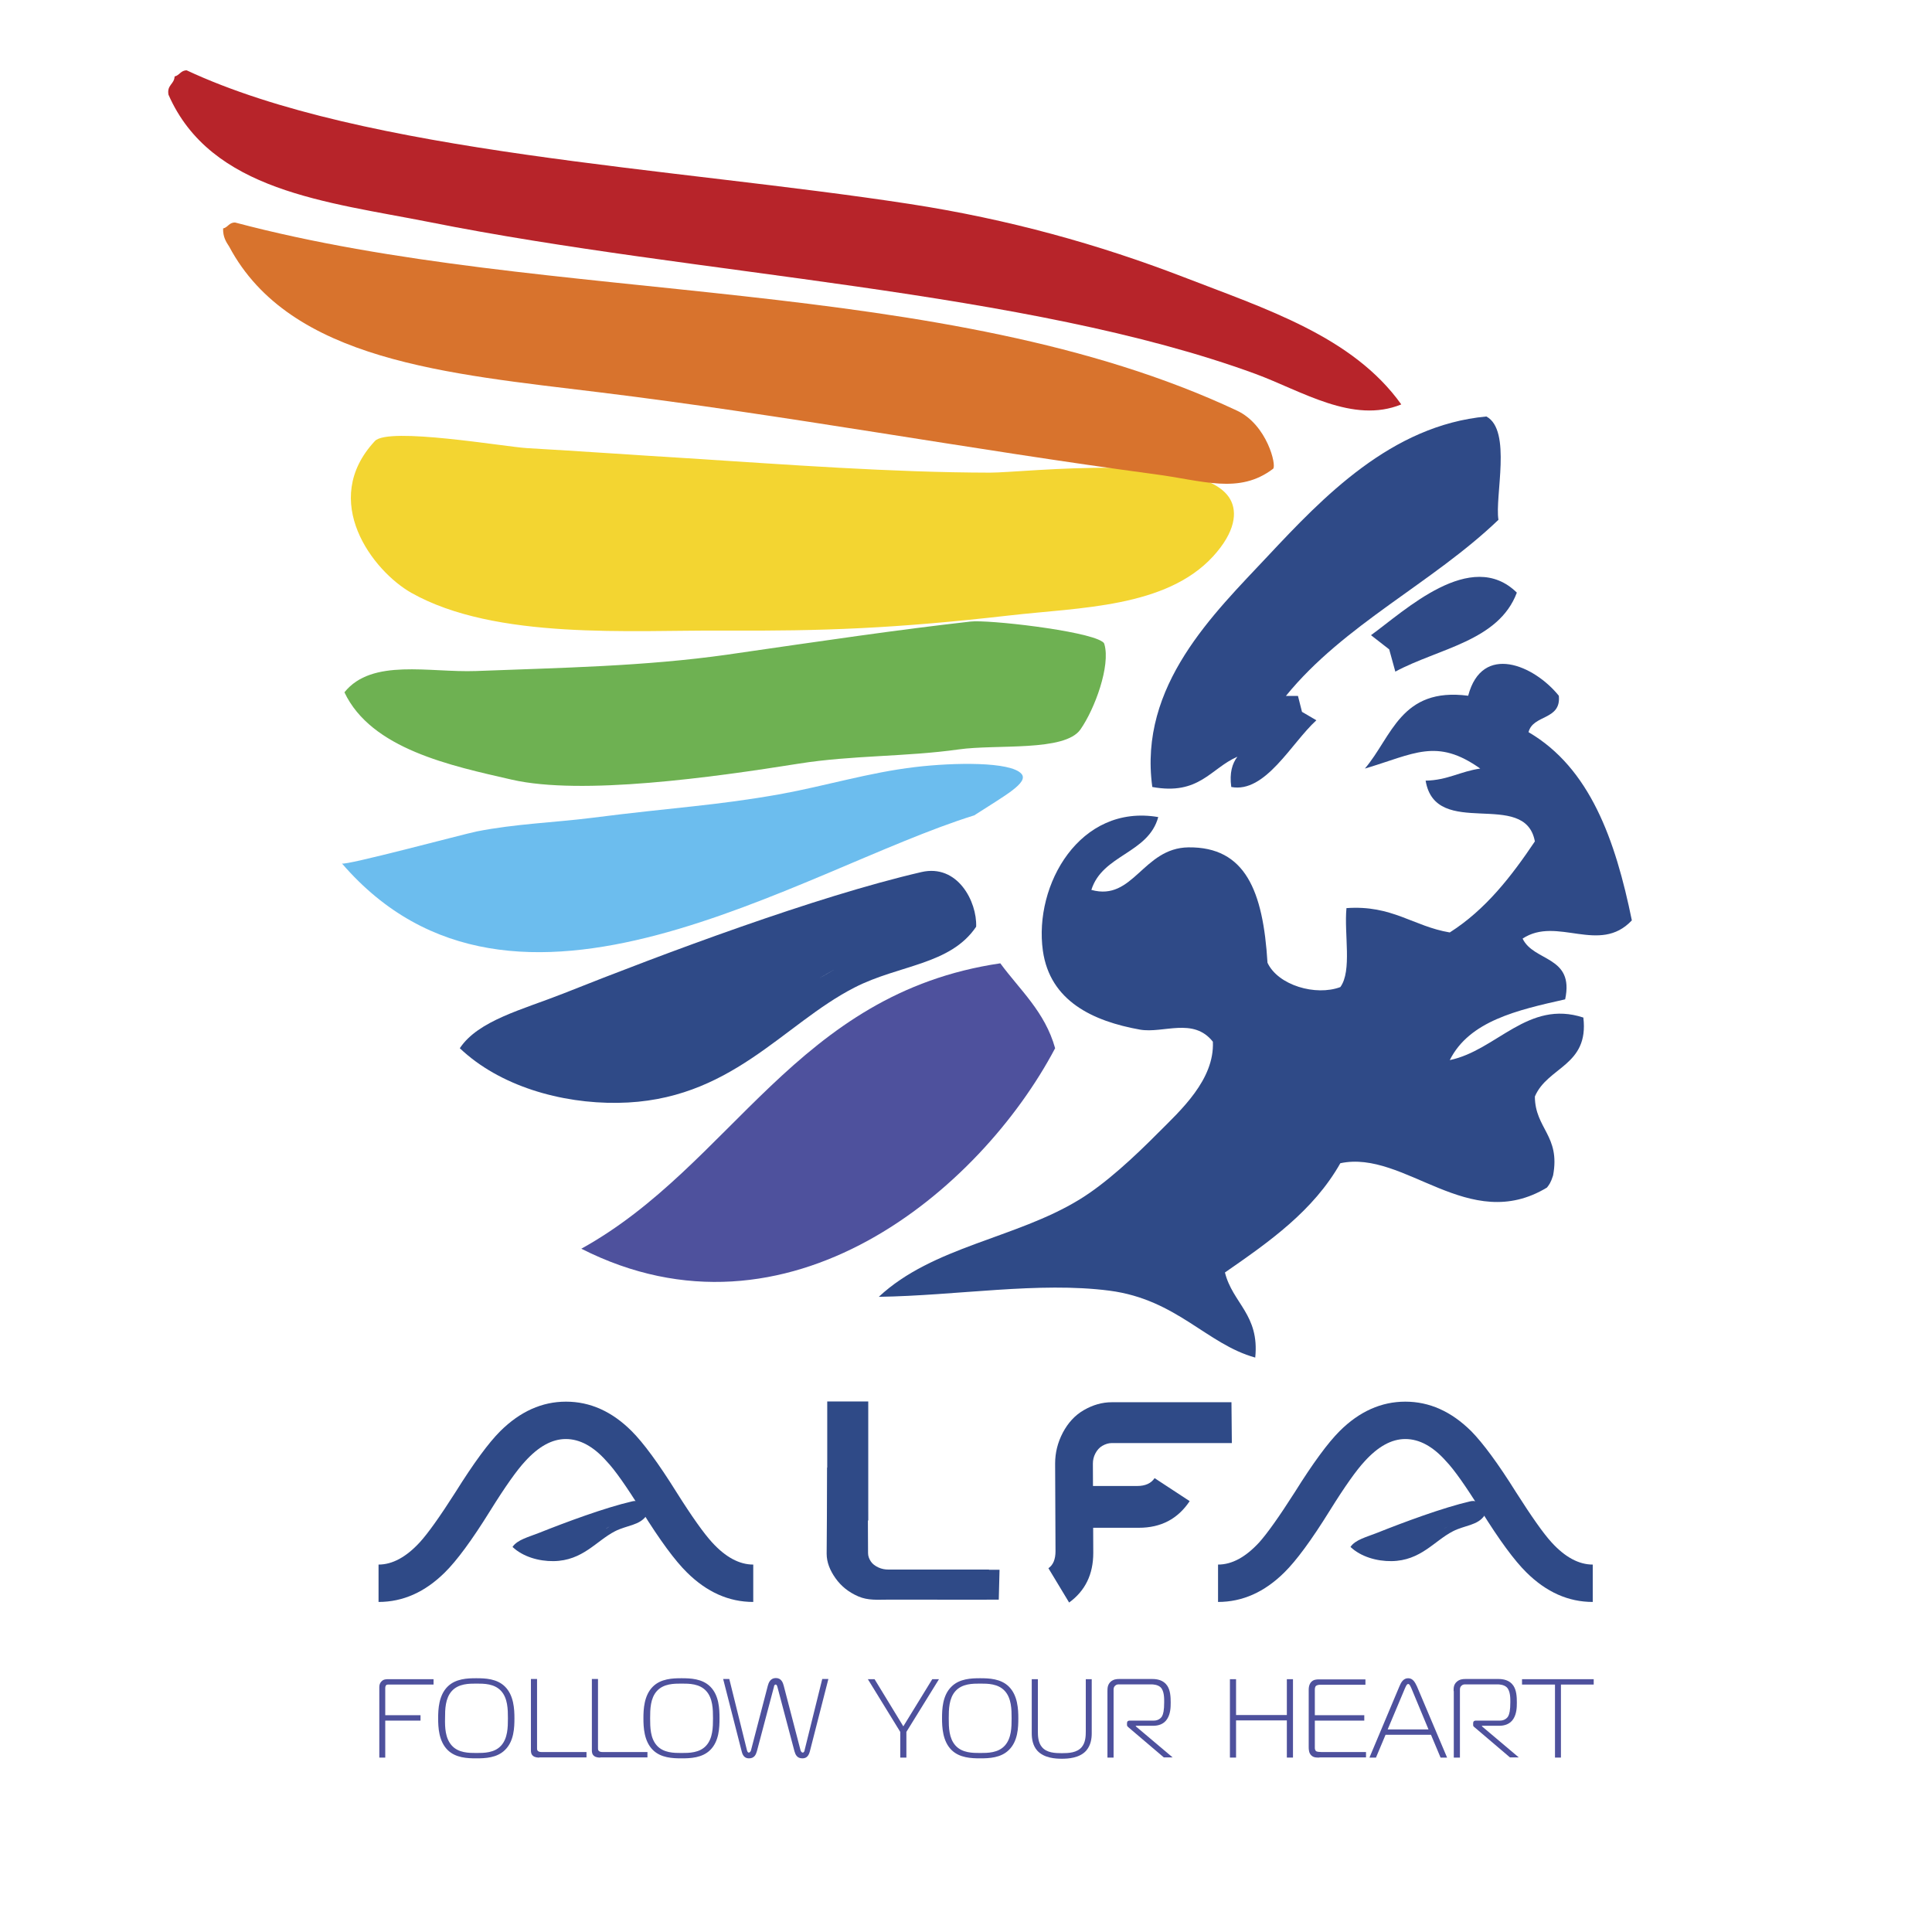 <?xml version="1.0" encoding="utf-8"?>
<!-- Generator: Adobe Illustrator 19.0.0, SVG Export Plug-In . SVG Version: 6.00 Build 0)  -->
<svg version="1.1" id="Layer_1" xmlns="http://www.w3.org/2000/svg" xmlns:xlink="http://www.w3.org/1999/xlink" x="0px" y="0px"
	 viewBox="0 0 1008 1008" style="enable-background:new 0 0 1008 1008;" xml:space="preserve">
<style type="text/css">
	.Arched_x0020_Green{fill:url(#SVGID_1_);stroke:#FFFFFF;stroke-width:0.25;stroke-miterlimit:1;}
	.st0{fill-rule:evenodd;clip-rule:evenodd;fill:#2F4A87;}
	.st1{fill-rule:evenodd;clip-rule:evenodd;fill:#6EB152;}
	.st2{fill-rule:evenodd;clip-rule:evenodd;fill:#6CBDEE;}
	.st3{fill-rule:evenodd;clip-rule:evenodd;fill:#F3D531;}
	.st4{fill-rule:evenodd;clip-rule:evenodd;fill:#D8732D;}
	.st5{fill-rule:evenodd;clip-rule:evenodd;fill:#B7242A;}
	.st6{fill-rule:evenodd;clip-rule:evenodd;fill:#4E519D;}
	.st7{fill:#4E519D;}
	.st8{fill:#2F4A87;}
</style>
<linearGradient id="SVGID_1_" gradientUnits="userSpaceOnUse" x1="0" y1="1008" x2="0.707" y2="1007.293">
	<stop  offset="0" style="stop-color:#64AA52"/>
	<stop  offset="0.983" style="stop-color:#273820"/>
</linearGradient>
<g>
	<path class="st0" d="M813.3,363c1.3,12.9-13.5,9.7-15.8,19c32,18.7,45.3,56.1,53.9,98.2c-16.9,18-39-2.4-57,9.5
		c5.8,12.2,27.1,8.9,22.2,31.7c-25,5.6-50,11.3-60.2,31.7c24.5-5.1,40.8-31.7,69.7-22.2c3,25.2-18.7,25.6-25.3,41.2
		c0.1,16.8,13.4,20.4,9.5,41.2c-1.2,3.8-2.1,4.9-3.2,6.3c-40.8,24.7-74.2-19.9-107.8-12.7c-14.1,24.9-37.1,41-60.2,57
		c4,16.1,18.1,22,15.8,44.4c-25.3-7-40.9-30.3-76-34.9c-36.9-4.8-79.6,2.6-120.4,3.2c28.2-26.3,71.4-30.4,104.6-50.7
		c13.8-8.4,28.8-22.4,41.2-34.9c11.7-11.7,29.4-27.7,28.5-47.5c-10.2-12.9-25.8-4.2-38-6.3c-24.6-4.4-47-14.9-50.7-41.2
		c-4.8-34.4,19.4-76.7,60.2-69.7c-5.2,19.1-29.1,19.5-34.9,38c22,6.1,26.8-21.9,50.7-22.2c29.6-0.3,38.9,22.6,41.2,60.2
		c5.5,11.8,25.2,17.5,38,12.7c6.2-8.5,1.9-27.7,3.2-41.2c23.9-1.7,34.8,9.5,53.9,12.7c18.7-11.9,32.1-29.2,44.4-47.5
		c-5.1-27.7-51.8-0.6-57-31.7c11.4-0.2,18.3-4.9,28.5-6.3c-22.8-16.2-34.5-7.6-60.2,0c14.1-16.5,18.7-42.6,53.9-38
		C773.3,335.3,800.5,347.1,813.3,363z"/>
	<path class="st0" d="M686.8,375.8c-13,11.8-26.6,38.2-44.4,34.8c-1-7.4,0.5-12.2,3.2-15.8c-14,6.1-19.9,20.3-44.4,15.8
		c-7.3-53,32.3-90.6,60.2-120.4c28.7-30.6,64.4-68.3,114.1-72.9c13.4,7.2,4.3,41.8,6.3,53.9c-34.5,33.1-80.6,54.6-110.9,91.9
		c2.1,0,4.2,0,6.3,0l2.1,8.3L686.8,375.8z"/>
	<path class="st0" d="M724.8,338.8l-9.5-7.4c17.6-12.7,52.2-45.7,76.1-22.2c-9.5,25.3-40.7,29-63.4,41.2L724.8,338.8z"/>
	<path class="st1" d="M575,334.7c0.7,0.4,1.1,0.9,1.2,1.4c3.3,11.2-5,33.8-12.5,44.5c-8.2,11.7-43.7,7.6-63.5,10.4
		c-27.7,3.9-55.6,3-83.3,7.4c-45.2,7.2-113.4,16.7-149.8,8.4c-31.9-7.3-73.4-16-87.4-45.6c14.4-17.9,44.3-10.2,68.7-11.1
		c43.9-1.7,88-2.4,131.4-8.6c51.2-7.4,87.6-12.8,126.5-17.2C515.4,323.2,566.4,329,575,334.7z"/>
	<path class="st2" d="M532.9,403.7c4.1,4.6-8.7,11.4-24.6,21.7c-91.5,28.5-239.8,129.6-329.9,25.1c1.2,1.4,63.8-15.4,70.3-16.7
		c20.3-4,40.1-4.6,60.1-7.1c42.9-5.5,64.3-6.3,98.5-12.4c23.5-4.3,46.4-11.3,70.2-14.1C497.7,397.8,527.2,397.3,532.9,403.7z"/>
	<path class="st3" d="M641.8,260.4c3.9,6.8,2.7,17.2-8.9,29.9c-24.6,26.8-69.6,26.6-106.2,30.8c-59.4,6.8-97.3,8.2-148.9,7.9
		c-48.4-0.3-119.2,5.1-163.2-19.7c-20.1-11.4-48.1-48-19-79.2c7-7.5,67.7,3,79.3,3.7c28,1.6,56,3.6,84,5.3
		c51.6,3.3,106,7.4,157.6,7.5C534.8,246.6,627.4,235.3,641.8,260.4z"/>
	<path class="st4" d="M664.2,244.6c-17.8,13.5-36.5,6.1-61.8,2.8c-95.8-12.8-193-30.9-289.5-42.7c-79-9.7-161.5-16.3-193.3-76
		c-1.7-2.6-3.3-5.1-3.2-9.5c2.6-0.6,3.1-3.2,6.3-3.1c163.5,43.4,369.9,26.4,522.6,98.1C661.1,221.5,666.2,243.1,664.2,244.6z"/>
	<path class="st5" d="M731.1,211c-25.2,10.3-51.9-7-76-15.9c-119.4-43.8-291.8-51.4-430.9-79.2C170.6,105.3,110,99.8,87.9,49.4
		c-0.9-5.1,3-5.4,3.2-9.5c2.6-0.6,3.2-3.2,6.3-3.2c92.9,43.4,253.6,50.7,377.1,69.7c52,8,98.9,21.2,142.6,38
		C660.2,161.1,705.8,175.5,731.1,211z"/>
	<path class="st0" d="M509.3,483.5c-13.5,20-40.2,19.8-63.4,31.7c-37.6,19.2-64.8,59.5-123.6,60.2c-29.6,0.4-61.7-8.8-82.4-28.5
		c9.6-14.5,32.9-20.2,53.9-28.5c53.3-21.2,131.7-50.6,186.9-63.4C499.6,450.6,509.8,470.4,509.3,483.5z M430.1,508.9
		C419.8,514.8,445.7,499.8,430.1,508.9L430.1,508.9z"/>
	<path class="st6" d="M550.5,546.9c-39,73.9-139.6,159.2-247.2,104.6c78.9-43.6,111.9-133.2,218.6-148.9
		C532.2,516.6,545.2,527.9,550.5,546.9z"/>
	<path class="st7" d="M197.9,917v-36.8c0-1.4,0.5-2.3,1.1-2.9c1.1-1.2,2.4-1.2,3.7-1.2h23.5v2.8h-23.7c-0.4,0-0.7,0-1.1,0.4
		c-0.3,0.4-0.4,0.9-0.4,1.3v14.3h18.4v2.8H201V917H197.9z"/>
	<path class="st7" d="M281.4,917c-0.6,0-2.3,0-3.3-0.9c-1-0.8-1.1-2-1.1-2.9v-37.2h3.2v36.1c0,0.5,0,1.1,0.5,1.5
		c0.5,0.4,1.2,0.5,1.8,0.5h23.5v2.8H281.4z"/>
	<path class="st7" d="M313.2,917c-0.6,0-2.3,0-3.3-0.9c-1-0.8-1.1-2-1.1-2.9v-37.2h3.2v36.1c0,0.5,0,1.1,0.5,1.5
		c0.5,0.4,1.2,0.5,1.8,0.5h23.5v2.8H313.2z"/>
	<path class="st7" d="M370.6,880c4.6,4.6,4.8,11.8,4.8,16.5c0,4.8-0.2,11.9-4.8,16.5c-4.2,4.2-10.4,4.4-15,4.4
		c-4.6,0-10.8-0.2-15-4.4c-4.6-4.6-4.9-11.8-4.9-16.5c0-4.7,0.3-11.9,4.9-16.5c4.2-4.2,10.4-4.4,15-4.4
		C360.2,875.6,366.4,875.8,370.6,880z M342.7,910.7c3.5,3.9,9,3.9,12.9,3.9c3.9,0,9.4,0,12.9-3.9c3.4-3.8,3.5-9.5,3.5-14.2
		c0-4.7-0.1-10.4-3.5-14.2c-3.5-3.9-9-3.9-12.9-3.9c-3.9,0-9.4,0-12.9,3.9c-3.4,3.8-3.5,9.5-3.5,14.2
		C339.2,901.3,339.3,906.9,342.7,910.7z"/>
	<path class="st7" d="M263.5,880c4.6,4.6,4.9,11.8,4.9,16.5c0,4.8-0.2,11.9-4.9,16.5c-4.2,4.2-10.4,4.4-15,4.4
		c-4.6,0-10.8-0.2-15-4.4c-4.6-4.6-4.9-11.8-4.9-16.5c0-4.7,0.3-11.9,4.9-16.5c4.2-4.2,10.4-4.4,15-4.4
		C253.1,875.6,259.3,875.8,263.5,880z M235.7,910.7c3.5,3.9,9,3.9,12.9,3.9c3.9,0,9.4,0,12.9-3.9c3.4-3.8,3.5-9.5,3.5-14.2
		c0-4.7-0.1-10.4-3.5-14.2c-3.5-3.9-9-3.9-12.9-3.9c-3.9,0-9.4,0-12.9,3.9c-3.4,3.8-3.5,9.5-3.5,14.2
		C232.1,901.3,232.3,906.9,235.7,910.7z"/>
	<path class="st7" d="M389.7,913.1c0.1,0.3,0.3,1.3,1,1.3c0.4,0,0.9-0.5,1.1-1.1l8.8-33.8c0.4-1.5,1.3-4,4.2-4c2.9,0,3.7,2.5,4.1,4
		l8.8,33.8c0.2,0.6,0.7,1.1,1.1,1.1c0.7,0,1-0.9,1-1.3l9.2-37.1h3.2l-9.7,37.9c-0.8,2.9-2.3,3.5-3.9,3.5c-2.8,0-3.6-2-4.1-3.7
		l-8.9-33.6c-0.1-0.3-0.3-1.2-0.9-1.2c-0.7,0-0.9,0.9-0.9,1.2l-8.9,33.6c-0.5,1.7-1.3,3.7-4.1,3.7c-1.5,0-3.1-0.6-3.8-3.5l-9.7-37.9
		h3.2L389.7,913.1z"/>
	<path class="st7" d="M486.4,876.1h3.5l-17,27.5V917h-3.2v-13.4l-16.9-27.5h3.5l15,24.6L486.4,876.1z"/>
	<path class="st7" d="M526.4,880c4.6,4.6,4.9,11.8,4.9,16.5c0,4.8-0.2,11.9-4.9,16.5c-4.2,4.2-10.4,4.4-15,4.4
		c-4.5,0-10.8-0.2-15-4.4c-4.6-4.6-4.9-11.8-4.9-16.5c0-4.7,0.2-11.9,4.9-16.5c4.2-4.2,10.4-4.4,15-4.4
		C516,875.6,522.2,875.8,526.4,880z M498.5,910.7c3.5,3.9,9,3.9,12.9,3.9c3.9,0,9.4,0,12.9-3.9c3.4-3.8,3.5-9.5,3.5-14.2
		c0-4.7-0.1-10.4-3.5-14.2c-3.5-3.9-9-3.9-12.9-3.9c-3.9,0-9.4,0-12.9,3.9c-3.4,3.8-3.5,9.5-3.5,14.2
		C495,901.3,495.1,906.9,498.5,910.7z"/>
	<path class="st7" d="M541.5,876.1v27.1c0,2.5,0.1,5.9,2.1,8.3c2.5,3,6.8,3.2,10.4,3.2c3.6,0,7.9-0.2,10.4-3.2
		c2-2.4,2.1-5.8,2.1-8.3v-27.1h3.1v28.2c0,2.9-0.5,6.3-2.9,9.1c-3.5,3.9-9.5,4.2-12.7,4.2c-3.3,0-9.2-0.3-12.8-4.2
		c-2.4-2.7-2.9-6.2-2.9-9.1v-28.2H541.5z"/>
	<path class="st7" d="M577.8,882.3c0-1.7,0.1-3.4,1.7-4.9c1.4-1.2,2.9-1.4,4.4-1.4h17.3c2.4,0,5.8,0.5,7.8,3.5
		c1.6,2.4,1.8,5.7,1.8,8.8c0,2.5-0.1,5.8-1.8,8.5c-1.8,2.9-4.8,3.6-7.3,3.6h-9.1v0.3l19.2,16.2h-4.6l-18.1-15.4
		c-0.9-0.8-1.1-0.9-1.1-1.6V899c0-0.9,0.6-1.3,1.4-1.3h12.7c2.1,0,3.6-1.2,4.2-2.3c0.6-1.1,1.1-3,1.1-7.3c0-1.8,0.1-5.9-1.9-7.8
		c-1.5-1.4-4-1.5-4.9-1.5h-16.7c-0.6,0-1.4,0-2.1,0.7c-0.7,0.6-0.8,1.4-0.8,2.1V917h-3.2V882.3z"/>
	<path class="st7" d="M674.6,917h-3.2v-19.4h-26.5V917h-3.2v-40.9h3.2v18.7h26.5v-18.7h3.2V917z"/>
	<path class="st7" d="M688.4,917c-1.4,0-3,0.1-4.3-1.2c-1.2-1.2-1.3-2.9-1.3-4.4v-29.8c0-2.4,0.9-3.6,1.2-3.9
		c1.2-1.4,2.7-1.5,4.3-1.5h24.1v2.8h-23.7c-0.6,0-1.7,0.2-2.1,0.6c-0.6,0.5-0.6,1.7-0.6,2.1v13.2h25.8v2.8H686V912
		c0,0.5,0.2,1.3,0.6,1.6c0.4,0.4,1.9,0.5,2.7,0.5h23.4v2.8H688.4z"/>
	<path class="st7" d="M730.1,879.9c0.9-2.2,2.1-4.3,4.6-4.3c2.5,0,3.6,2.2,4.6,4.3l15.7,37.1h-3.4l-5-11.9h-23.7l-5,11.9h-3.4
		L730.1,879.9z M724,902.3h21.3l-8.9-21.4c-0.4-0.8-0.9-2.3-1.7-2.3c-0.8,0-1.3,1.5-1.7,2.3L724,902.3z"/>
	<path class="st7" d="M758.4,882.3c0-1.7,0-3.4,1.7-4.9c1.4-1.2,2.9-1.4,4.5-1.4h17.2c2.4,0,5.8,0.5,7.8,3.5
		c1.6,2.4,1.8,5.7,1.8,8.8c0,2.5-0.1,5.8-1.8,8.5c-1.8,2.9-4.9,3.6-7.3,3.6h-9.1v0.3l19.2,16.2h-4.6l-18.1-15.4
		c-1-0.8-1.1-0.9-1.1-1.6V899c0-0.9,0.6-1.3,1.4-1.3h12.7c2.1,0,3.6-1.2,4.2-2.3c0.6-1.1,1.1-3,1.1-7.3c0-1.8,0.1-5.9-1.9-7.8
		c-1.5-1.4-4-1.5-4.8-1.5h-16.7c-0.6,0-1.4,0-2.1,0.7c-0.7,0.6-0.8,1.4-0.8,2.1V917h-3.2V882.3z"/>
	<path class="st7" d="M811.3,917v-38.1h-17.2v-2.8h37.4v2.8h-17.1V917H811.3z"/>
	<path class="st8" d="M237.6,778.6c9.5-15.2,17.3-25.8,23.4-31.9c10.4-10.3,21.8-15.4,34.3-15.4c12.6,0,24,5.1,34.3,15.4
		c6.1,6.1,13.9,16.7,23.4,31.9c8,12.7,14.2,21.4,18.5,26.1c7.1,7.8,14.3,11.6,21.5,11.6v19.5c-12.7,0-24.2-5.1-34.6-15.4
		c-6.2-6.1-14.1-16.8-23.6-32.1c-7.9-12.7-14-21.4-18.3-25.9c-6.9-7.8-14-11.6-21.3-11.6c-7.2,0-14.2,3.9-21.2,11.6
		c-4.3,4.6-10.4,13.2-18.3,25.9c-9.5,15.3-17.4,26-23.6,32.1c-10.4,10.3-21.9,15.4-34.6,15.4v-19.5c7.2,0,14.4-3.9,21.5-11.6
		C223.3,800,229.5,791.3,237.6,778.6z"/>
	<path class="st8" d="M675.5,778.6c9.5-15.2,17.3-25.8,23.4-31.9c10.3-10.3,21.8-15.4,34.3-15.4c12.6,0,24,5.1,34.4,15.4
		c6,6.1,13.9,16.7,23.4,31.9c8.1,12.7,14.2,21.4,18.5,26.1c7.1,7.8,14.3,11.6,21.5,11.6v19.5c-12.7,0-24.2-5.1-34.6-15.4
		c-6.2-6.1-14.1-16.8-23.6-32.1c-7.9-12.7-14-21.4-18.3-25.9c-6.9-7.8-14-11.6-21.3-11.6c-7.2,0-14.2,3.9-21.2,11.6
		c-4.3,4.6-10.4,13.2-18.3,25.9c-9.5,15.3-17.4,26-23.6,32.1c-10.4,10.3-21.9,15.4-34.6,15.4v-19.5c7.3,0,14.4-3.9,21.5-11.6
		C661.2,800,667.4,791.3,675.5,778.6z"/>
	<path class="st8" d="M516,819c0,0-0.9,15.5-1.3,15.6h-51.5c-5.4,0-10.3,0.5-15.4-1.7c-5.1-2.2-9-5.4-11.9-9.5
		c-2.9-4.1-4.6-8.3-4.6-12.8l0.3-44.9l21.1,0.8l0.2,43.8c0,1.5,0.5,2.9,1.4,4.3c0.9,1.4,2.3,2.4,4,3.2c1.7,0.8,3.5,1.1,5.2,1.1H516z
		"/>
	<polygon class="st8" points="521.5,819 521.1,834.6 489,834.6 489.4,819 	"/>
	<path class="st8" d="M642.5,731.6l0.2,21.3h-62.6c-1.7,0-3.3,0.5-4.9,1.4c-1.6,0.9-2.8,2.3-3.7,4c-0.9,1.7-1.3,3.5-1.3,5.3
		l0.2,46.6c0,11.2-4.2,19.8-12.6,25.9L547,818.2c2.5-1.7,3.7-4.7,3.7-8.9l-0.2-45.7c0-5.6,1.3-10.9,4-16.1c2.7-5.1,6.3-9.1,11-11.8
		c4.7-2.7,9.5-4.1,14.6-4.1L642.5,731.6z"/>
	<path class="st8" d="M620.7,783.2l-18.3-12c-1.8,2.7-4.8,4.1-9.1,4.1h-26.8v21.8h27.7C605.7,797.1,614.5,792.5,620.7,783.2z"/>
	<g>
		<path class="st0" d="M337.3,790.7c-3.5,5.2-10.4,5.1-16.4,8.2c-9.8,5-16.8,15.4-32.1,15.6c-7.7,0.1-16-2.3-21.4-7.4
			c2.5-3.8,8.5-5.2,14-7.4c13.8-5.5,34.2-13.1,48.5-16.4C334.8,782.1,337.4,787.2,337.3,790.7z M316.7,797.2
			C314.1,798.8,320.8,794.9,316.7,797.2L316.7,797.2z"/>
	</g>
	<g>
		<path class="st0" d="M774.5,790.7c-3.5,5.2-10.4,5.1-16.4,8.2c-9.8,5-16.8,15.4-32.1,15.6c-7.7,0.1-16-2.3-21.4-7.4
			c2.5-3.8,8.5-5.2,14-7.4c13.8-5.5,34.2-13.1,48.5-16.4C772,782.1,774.7,787.2,774.5,790.7z M754,797.2
			C751.3,798.8,758,794.9,754,797.2L754,797.2z"/>
	</g>
	<rect x="431.6" y="731.2" class="st8" width="21.4" height="62.1"/>
</g>
</svg>
